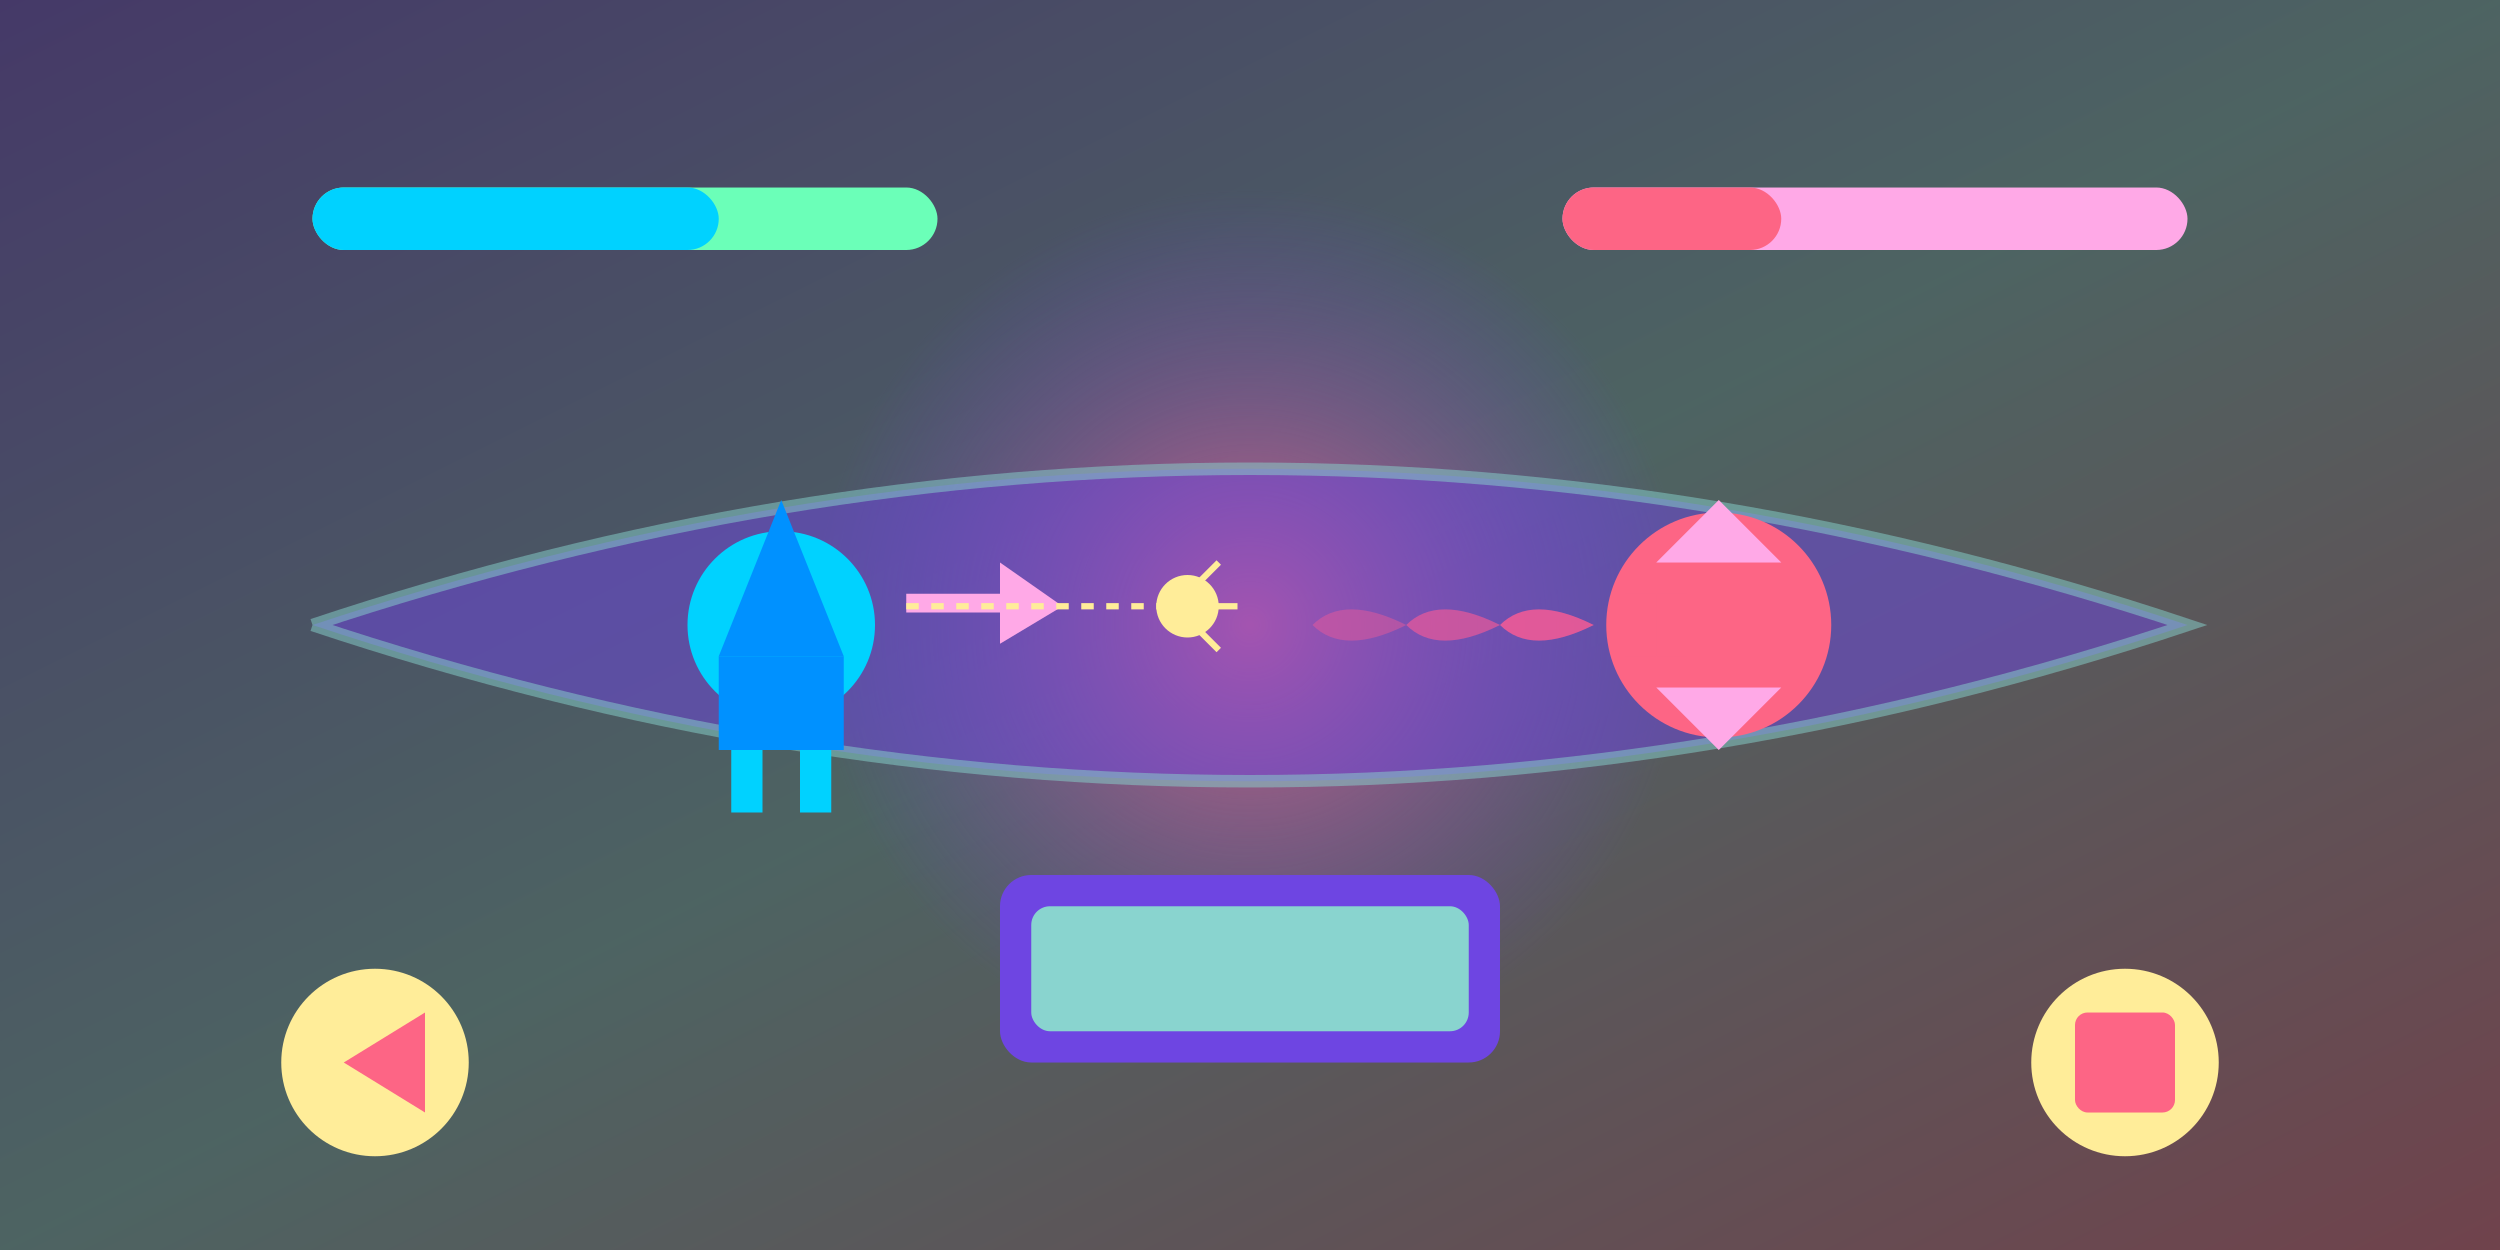 <svg width="400" height="200" xmlns="http://www.w3.org/2000/svg">
  <rect width="100%" height="100%" fill="#333333" stroke="none"/>
  <!-- 渐变背景 -->
  <defs>
    <linearGradient id="gameGradient" x1="0%" y1="0%" x2="100%" y2="100%">
      <stop offset="0%" stop-color="#6E45E2" />
      <stop offset="50%" stop-color="#89D4CF" />
      <stop offset="100%" stop-color="#FD6585" />
    </linearGradient>
    <radialGradient id="battleGlow" cx="50%" cy="50%" r="50%" fx="50%" fy="50%">
      <stop offset="0%" stop-color="#FD6585" stop-opacity="0.8"/>
      <stop offset="100%" stop-color="#6E45E2" stop-opacity="0"/>
    </radialGradient>
  </defs>
  <rect width="400" height="200" fill="url(#gameGradient)" opacity="0.3"/>
  <circle cx="200" cy="100" r="70" fill="url(#battleGlow)"/>
  
  <!-- 游戏世界 -->
  <path d="M50 100 Q200 50, 350 100 Q200 150, 50 100" fill="#6E45E2" opacity="0.5" stroke="#89D4CF" stroke-width="2"/>
  
  <!-- 游戏角色 - 勇士 -->
  <circle cx="125" cy="100" r="15" fill="#00D2FF"/>
  <polygon points="125,80 115,105 135,105" fill="#0091FF"/>
  <rect x="115" y="105" width="20" height="15" fill="#0091FF"/>
  <rect x="117" y="120" width="5" height="10" fill="#00D2FF"/>
  <rect x="128" y="120" width="5" height="10" fill="#00D2FF"/>
  <!-- 勇士武器 -->
  <rect x="145" y="95" width="15" height="3" fill="#FFA9E7"/>
  <polygon points="160,90 160,103 170,97" fill="#FFA9E7"/>
  
  <!-- 怪物 - 龙 -->
  <circle cx="275" cy="100" r="18" fill="#FD6585"/>
  <polygon points="265,90 285,90 275,80" fill="#FFA9E7"/>
  <polygon points="265,110 285,110 275,120" fill="#FFA9E7"/>
  <rect x="265" y="95" width="5" height="10" fill="#FD6585"/>
  <rect x="285" y="95" width="5" height="10" fill="#FD6585" transform="scale(-1, 1) translate(-550, 0)"/>
  <!-- 龙火 -->
  <path d="M255 100 Q245 95, 240 100 Q245 105, 255 100" fill="#FF5B94" opacity="0.8"/>
  <path d="M240 100 Q230 95, 225 100 Q230 105, 240 100" fill="#FF5B94" opacity="0.6"/>
  <path d="M225 100 Q215 95, 210 100 Q215 105, 225 100" fill="#FF5B94" opacity="0.4"/>
  
  <!-- 战斗效果 -->
  <path d="M145 97 L190 97" stroke="#FFED99" stroke-width="1" stroke-dasharray="2,2"/>
  <circle cx="190" cy="97" r="5" fill="#FFED99"/>
  <path d="M190 95 L195 90 M190 97 L198 97 M190 99 L195 104" stroke="#FFED99" stroke-width="1"/>
  
  <!-- 游戏UI元素 -->
  <rect x="50" y="30" width="100" height="10" rx="5" fill="#6BFFB8"/>
  <rect x="50" y="30" width="65" height="10" rx="5" fill="#00D2FF"/>
  
  <rect x="250" y="30" width="100" height="10" rx="5" fill="#FFA9E7"/>
  <rect x="250" y="30" width="35" height="10" rx="5" fill="#FD6585"/>
  
  <!-- 区块链元素 -->
  <g transform="translate(160, 140)">
    <rect x="0" y="0" width="80" height="30" rx="5" fill="#6E45E2"/>
    <rect x="5" y="5" width="70" height="20" rx="3" fill="#89D4CF"/>
  </g>
  
  <!-- 游戏控制元素 -->
  <circle cx="60" cy="170" r="15" fill="#FFED99"/>
  <polygon points="55,170 68,162 68,178" fill="#FD6585"/>
  
  <circle cx="340" cy="170" r="15" fill="#FFED99"/>
  <rect x="332" y="162" width="16" height="16" rx="2" fill="#FD6585"/>
</svg>